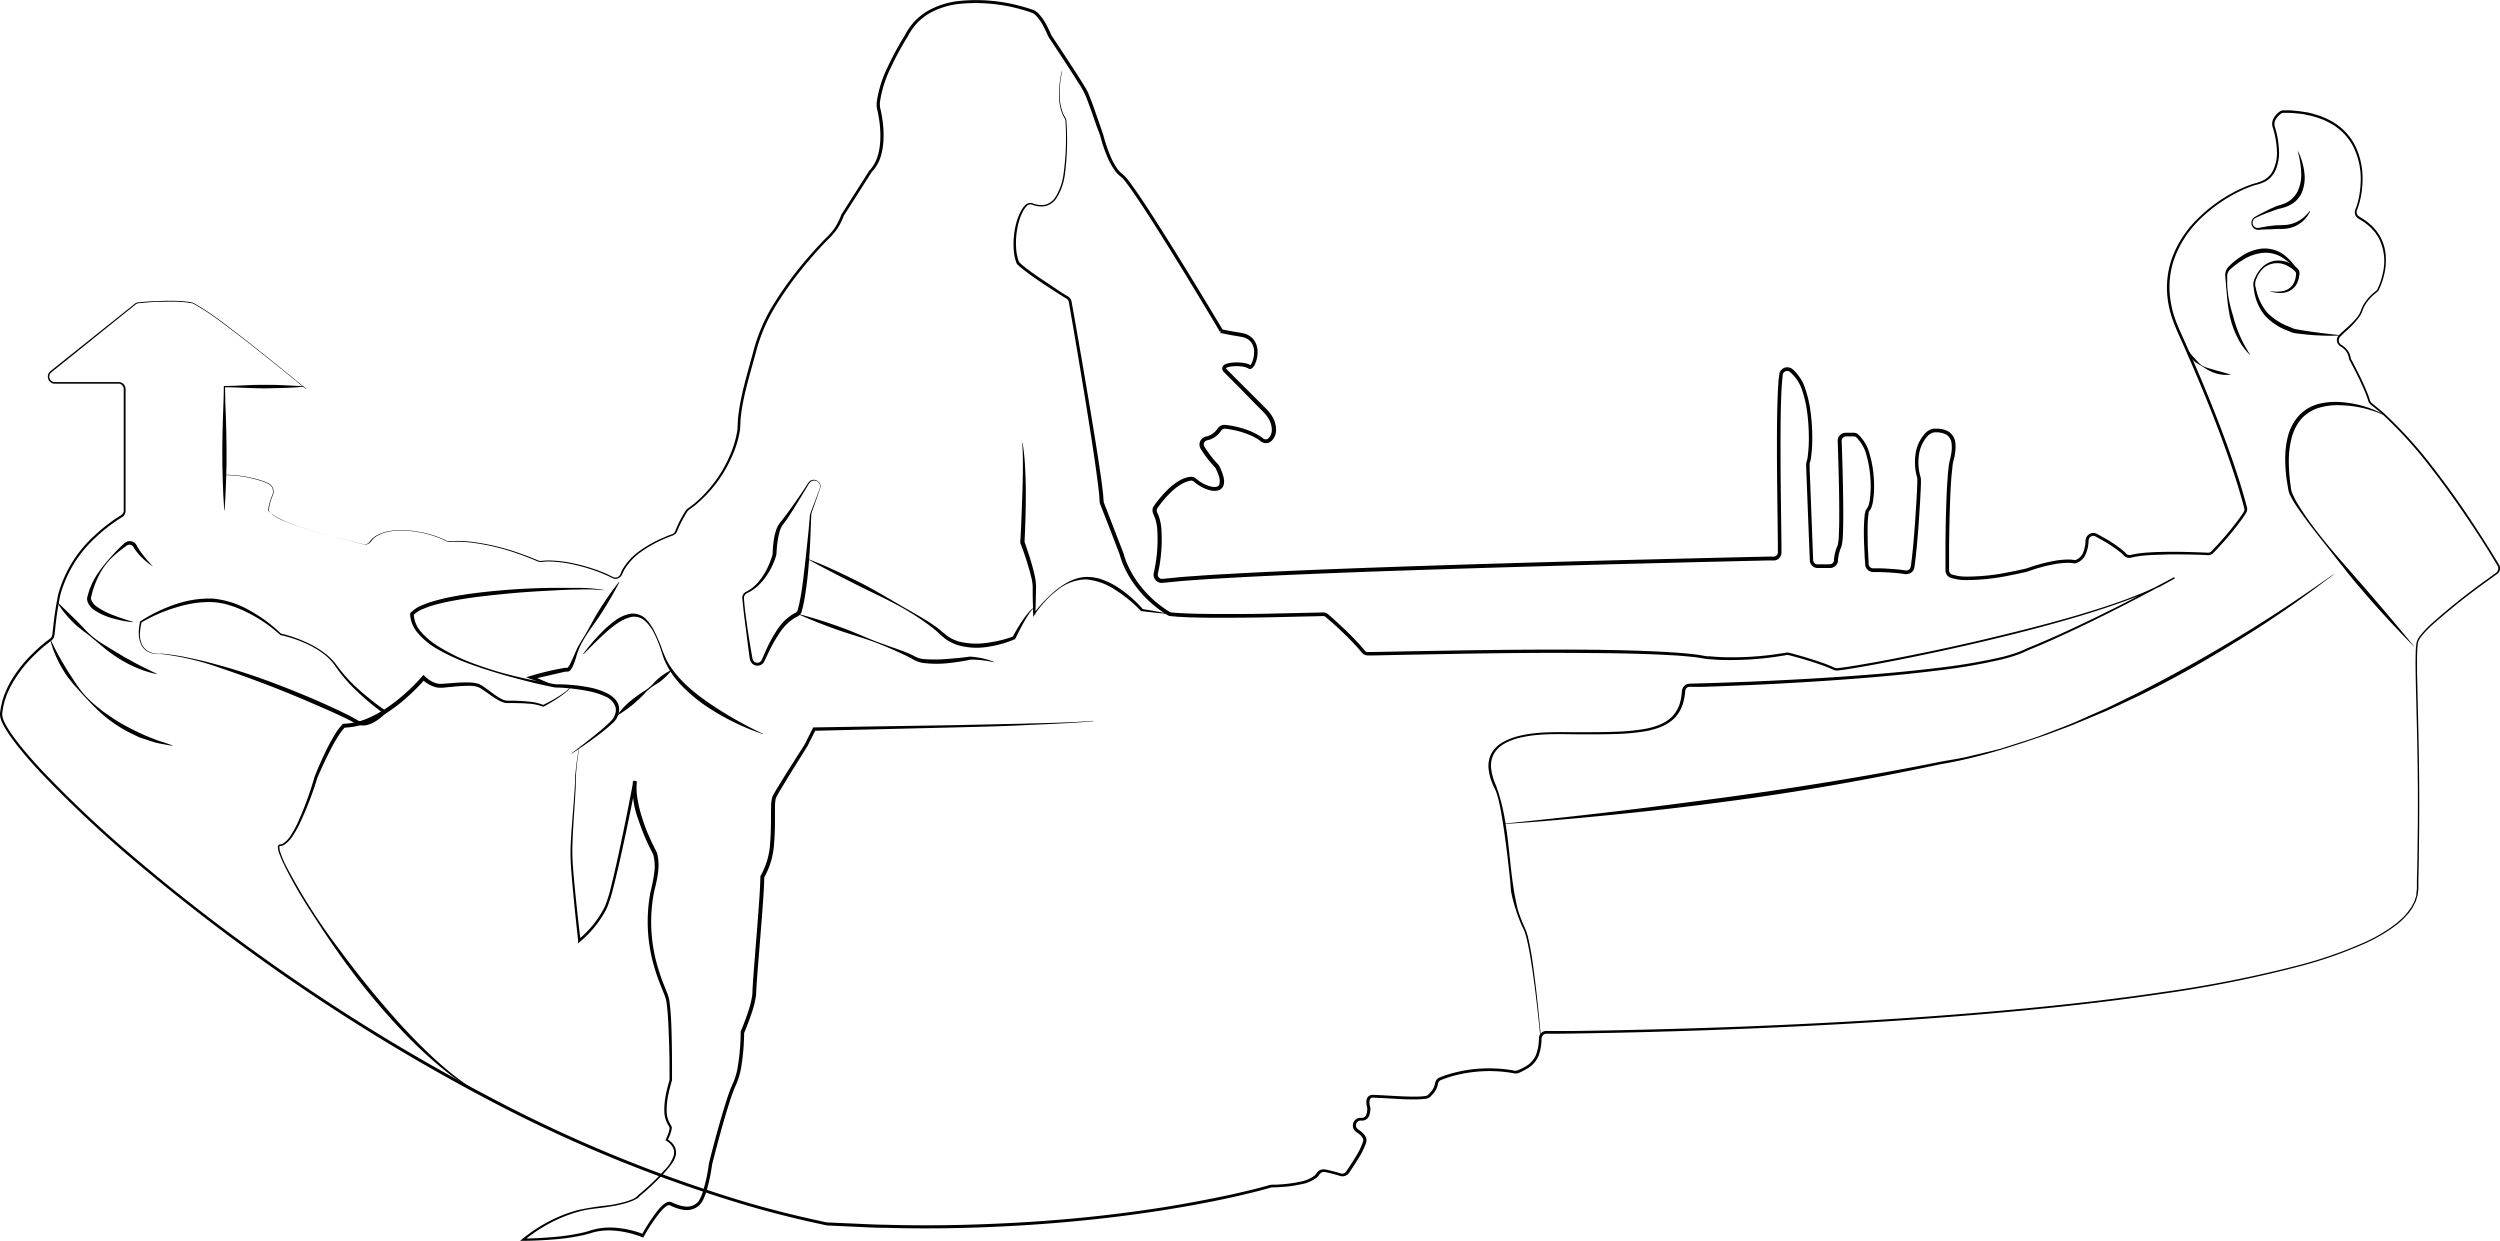 <svg id="Layer_2" data-name="Layer 2" xmlns="http://www.w3.org/2000/svg" viewBox="0 0 626.96 311.26"><defs><style>.cls-1{fill:none;}</style></defs><title>jwwIcon</title><g id="outline"><path d="M76.69,97.56q-6.75-5.57-13.63-11-3.44-2.7-6.94-5.32a65.36,65.36,0,0,0-7.24-4.86l-.48-.25a2.72,2.72,0,0,0-.51-.13c-.36,0-.71-.11-1.08-.15-.72-.09-1.44-.13-2.17-.17-1.45-.06-2.91,0-4.36,0s-2.91.14-4.36.26c-.72.1-1.5,0-2,.49l-1.7,1.37-13.65,11-3.41,2.74-1.71,1.37a6.1,6.1,0,0,0-.79.69,1.32,1.32,0,0,0-.3.89,1.4,1.4,0,0,0,1.2,1.33c.68,0,1.44,0,2.16,0H28.83c.38,0,.7,0,1.12,0a1.8,1.8,0,0,1,1.08.56,1.76,1.76,0,0,1,.46,1.13V103l0,17.5v7.66a1.89,1.89,0,0,1-.44,1.16,1.91,1.91,0,0,1-.48.39l-.46.29-.91.6c-.6.41-1.19.82-1.77,1.27a38.27,38.27,0,0,0-3.31,2.8,30.59,30.59,0,0,0-9,14.54,84.24,84.24,0,0,0-1.29,8.61l-.13,1.08-.07.56a1.89,1.89,0,0,1-.22.6,2.67,2.67,0,0,1-.85.83l-.86.67a38.62,38.62,0,0,0-3.23,2.9,32,32,0,0,0-5.32,6.82,20.31,20.31,0,0,0-1,1.92,18.22,18.22,0,0,0-.79,2c-.25.67-.37,1.39-.56,2.08l-.16,1.06a4.15,4.15,0,0,0-.08,1,5.68,5.68,0,0,0,.65,1.95,20.47,20.47,0,0,0,1.07,1.87c.78,1.22,1.66,2.37,2.55,3.52,1.81,2.27,3.74,4.45,5.72,6.58a301.45,301.45,0,0,0,25.57,23.81q13.4,11.24,27.61,21.45a486.6,486.6,0,0,0,59.42,36.78,354.28,354.28,0,0,0,64.61,26.39q8.39,2.43,16.93,4.29l2.13.47a4.39,4.39,0,0,0,1,.13l1.09.05,4.37.19c2.91.12,5.82.3,8.73.32,11.65.35,23.31.06,34.94-.63s23.23-1.93,34.74-3.73c5.75-.93,11.49-2,17.17-3.22,2.84-.65,5.68-1.3,8.48-2.07l1.05-.3a3.78,3.78,0,0,1,.64-.09h.54c.72,0,1.45-.06,2.17-.12a32.06,32.06,0,0,0,4.27-.62,8.41,8.41,0,0,0,3.78-1.63l.29-.37a5.25,5.25,0,0,1,.37-.49,2,2,0,0,1,1.18-.6,2.05,2.05,0,0,1,.66,0l.54.1,1.08.25c.72.18,1.43.38,2.13.59a1.23,1.23,0,0,0,1.54-.39q1.23-1.79,2.36-3.65a17.19,17.19,0,0,0,1.86-3.81,1.12,1.12,0,0,0,0-.83,2.9,2.9,0,0,0-.57-.77,6.6,6.6,0,0,0-.8-.67,2.86,2.86,0,0,1-.9-.83,2,2,0,0,1,.39-2.45,1.86,1.86,0,0,1,1.24-.47c.26,0,.38,0,.51,0a1.27,1.27,0,0,0,.39-.12,1.23,1.23,0,0,0,.57-.6,4.46,4.46,0,0,0,.22-1,3,3,0,0,0,.05-.5,1.65,1.65,0,0,0-.07-.45,6.24,6.24,0,0,1-.17-1.16,2.53,2.53,0,0,1,.27-1.25,1.47,1.47,0,0,1,1.2-.68c.8,0,1.48.05,2.23.08l4.36.24c1.45.07,2.91.13,4.35.11a16.74,16.74,0,0,0,2.14-.12,1.93,1.93,0,0,0,.83-.23c.26-.25.51-.51.74-.77a4.32,4.32,0,0,0,1-1.75c.05-.17.07-.31.11-.51a2,2,0,0,1,.23-.61,1.81,1.81,0,0,1,1-.84,28.27,28.27,0,0,1,4.22-1.32,34.94,34.94,0,0,1,8.76-.93,34.18,34.18,0,0,1,4.4.35l1.09.18a1.69,1.69,0,0,0,.92,0,14.39,14.39,0,0,0,1.9-.92,6,6,0,0,0,2.8-3,12.37,12.37,0,0,0,.73-4.18,1.89,1.89,0,0,1,1.63-1.8c.81,0,1.48,0,2.23,0l4.37,0,8.74-.14q17.5-.33,35-1c23.3-.93,46.6-2.3,69.82-4.5,11.61-1.11,23.2-2.43,34.73-4.14A302.12,302.12,0,0,0,576.71,242a105.62,105.62,0,0,0,16.46-5.77,38.74,38.74,0,0,0,7.48-4.42c.6-.42,1.1-.94,1.65-1.41s1-1.05,1.48-1.58l.62-.88A4.35,4.35,0,0,0,605,227l.49-.95c.12-.34.22-.69.33-1l.15-.51L606,224c0-.36.09-.71.12-1.07l0-2.18.11-4.38.11-8.74q.08-8.75-.07-17.5c-.09-5.83-.25-11.66-.39-17.49-.06-2.91-.14-5.83-.07-8.76a18.21,18.21,0,0,1,.15-2.2,4,4,0,0,1,.26-1.1,6.17,6.17,0,0,1,.59-1,24.75,24.75,0,0,1,3-3.21,164.84,164.84,0,0,1,13.68-10.92l1.77-1.29c.28-.21.63-.43.86-.63a1.39,1.39,0,0,0,.15-1.78l-.57-.94L624.62,139q-2.31-3.72-4.72-7.36c-3.23-4.85-6.6-9.61-10.18-14.21a106.32,106.32,0,0,0-11.67-13c-1-1-2.2-1.89-3.32-2.81a2,2,0,0,1-.75-.94c-.13-.37-.21-.69-.34-1-.23-.68-.51-1.35-.79-2-.57-1.34-1.2-2.65-1.86-4l-1-1.93-.52-1-.27-.49a1.87,1.87,0,0,1-.16-.58,3.85,3.85,0,0,0-.88-1.84,4.24,4.24,0,0,0-.77-.7c-.14-.11-.29-.18-.45-.29a1.64,1.64,0,0,1-.46-.41,1.77,1.77,0,0,1,0-2.3c.52-.54,1.06-1,1.6-1.52a24.57,24.57,0,0,0,3.06-3.06,6.19,6.19,0,0,0,1-1.87,8.14,8.14,0,0,1,1.06-2,11.75,11.75,0,0,1,1.45-1.69c.27-.26.54-.51.83-.74l.43-.34a1.21,1.21,0,0,0,.29-.35,17.9,17.9,0,0,0,1.37-4.07,12.76,12.76,0,0,0-.81-8.38l-.23-.49-.29-.44-.59-.89-.72-.8-.35-.4-.41-.35a11.34,11.34,0,0,0-1.71-1.3l-.91-.58a1.93,1.93,0,0,1-.85-.89,1.8,1.8,0,0,1-.08-1.23c.13-.4.26-.69.37-1a18.94,18.94,0,0,0,.56-2.09,23.78,23.78,0,0,0,.48-4.29A18.23,18.23,0,0,0,590.28,37a14,14,0,0,0-5.87-6.09,17.27,17.27,0,0,0-4-1.63c-.69-.23-1.4-.34-2.1-.51s-1.43-.24-2.15-.31-1.44-.15-2.16-.16l-1.09,0a1.36,1.36,0,0,0-.88.21A4.85,4.85,0,0,0,570.69,30a2.31,2.31,0,0,0-.17,1.86l0,0a22.66,22.66,0,0,1,1,5.71,10.49,10.49,0,0,1-1.15,5.7,6,6,0,0,1-2.08,2.14,10,10,0,0,1-2.74,1,30.35,30.35,0,0,0-5.21,2.25,37.53,37.53,0,0,0-9.09,6.79,26.18,26.18,0,0,0-6,9.5,21.6,21.6,0,0,0-.78,11.16c.6,3.76,2.39,7.17,3.93,10.67,3.11,7,6.07,14.07,8.78,21.24,1.36,3.58,2.65,7.19,3.84,10.83.6,1.82,1.16,3.66,1.69,5.5.27.92.52,1.85.77,2.78a1.91,1.91,0,0,1-.28,1.64c-.26.41-.53.81-.8,1.21a75.42,75.42,0,0,1-7.47,8.82,1.7,1.7,0,0,1-.79.4,2.55,2.55,0,0,1-.81,0l-1.43-.06-2.87-.08c-1.91,0-3.82-.07-5.72,0s-3.82.09-5.7.27a20.92,20.92,0,0,0-2.78.43l-.34.08a2.34,2.34,0,0,1-.45.07,1.88,1.88,0,0,1-.87-.2,2.2,2.2,0,0,1-.68-.52,5.44,5.44,0,0,0-.48-.48,31.71,31.71,0,0,0-4.68-3.16l-1.24-.71c-.21-.11-.43-.24-.62-.33a1,1,0,0,0-.51-.12,1.19,1.19,0,0,0-.93.46c-.24.29-.23.62-.27,1.16a8.7,8.7,0,0,1-.68,2.91,4.08,4.08,0,0,1-2.16,2.22,1.76,1.76,0,0,1-.9.12l-.7-.09a10.6,10.6,0,0,0-1.38,0,20.22,20.22,0,0,0-2.79.33,40.41,40.41,0,0,0-5.5,1.43c-.47.15-.85.31-1.39.47l-1.41.32c-.93.21-1.88.4-2.82.58a53.25,53.25,0,0,1-11.5,1.17,11.92,11.92,0,0,1-2.93-.46,2.63,2.63,0,0,1-.76-.28,1.9,1.9,0,0,1-.65-.64,2,2,0,0,1-.29-.86c0-.32,0-.5,0-.75l0-5.75c0-3.83.1-7.66.24-11.49.07-1.92.17-3.83.32-5.75.07-1,.16-1.92.29-2.88s.47-1.9.58-2.82a8.54,8.54,0,0,0,.08-2.71,2.92,2.92,0,0,0-1.26-2.06,5.23,5.23,0,0,0-2.53-.6,2.6,2.6,0,0,0-1.2.2c-.18.1-.36.2-.54.32s-.34.27-.49.43a8.93,8.93,0,0,0-2.17,4.9,12.84,12.84,0,0,0,.47,5.52,4.12,4.12,0,0,1,.05.45v.36l0,.73-.06,1.44-.14,2.87-.37,5.73q-.21,2.86-.47,5.73l-.3,2.87-.18,1.43-.1.72a2.22,2.22,0,0,1-.23.83,2,2,0,0,1-1.46,1,2.41,2.41,0,0,1-.86,0l-.69-.1c-.93-.12-1.88-.2-2.83-.26s-1.9-.1-2.85-.13l-1.43,0a2.06,2.06,0,0,1-1.6-.79,2.2,2.2,0,0,1-.38-.84c-.05-.34,0-.51-.07-.77l-.09-1.44-.13-2.87c-.07-1.92-.12-3.85,0-5.78,0-.49.05-1,.11-1.46,0-.25,0-.49.1-.74l.06-.37a1.76,1.76,0,0,1,.15-.44,1.84,1.84,0,0,1,.26-.4,1.4,1.4,0,0,0,.16-.25,2.16,2.16,0,0,0,.25-.55,7.71,7.71,0,0,0,.31-1.32,26.35,26.35,0,0,0,.16-5.62,27.31,27.31,0,0,0-.95-5.55,9.56,9.56,0,0,0-2.65-4.66c-.24-.19-.59-.17-1.11-.17h-1.42a1.1,1.1,0,0,0-.86.46,1.51,1.51,0,0,0-.19,1.09l.18,5.75c.1,3.82.19,7.65.2,11.49,0,1.91,0,3.83-.09,5.76a14.9,14.9,0,0,1-.34,3,11.06,11.06,0,0,0-.8,2.65l-.1.69,0,.36a2.28,2.28,0,0,1-.11.45,2,2,0,0,1-1.32,1.22,2.64,2.64,0,0,1-.84.09h-2.9a2,2,0,0,1-1.88-1.76l-.12-2.91-.45-11.48-.22-5.74-.11-2.87c0-.49-.05-.91,0-1.48a3.53,3.53,0,0,1,.19-.78,6.2,6.2,0,0,0,.14-.65,35.24,35.24,0,0,0,.31-5.64,46.7,46.7,0,0,0-.4-5.67,28.46,28.46,0,0,0-1.24-5.5A10.18,10.18,0,0,0,449,93.38a1.12,1.12,0,0,0-1.77.19,1.06,1.06,0,0,0-.14.51l-.08.71c-.06.46-.1.93-.13,1.41-.15,1.89-.2,3.8-.26,5.71-.09,3.82-.1,7.64-.09,11.47,0,7.65.15,15.3.23,23v2.17a2,2,0,0,1-1.68,2,5.79,5.79,0,0,1-.78,0l-.72,0-5.74.13-11.48.27-23,.58q-22.95.62-45.9,1.36c-15.3.51-30.6,1.06-45.88,1.85-3.82.22-7.64.41-11.45.69-1.91.13-3.81.26-5.71.47l-2.85.27a2,2,0,0,1-1.71-.63,2.09,2.09,0,0,1-.54-1.74,37.39,37.39,0,0,0,.88-11.27,12,12,0,0,0-.57-2.69,13.27,13.27,0,0,1-.55-1.4,2.14,2.14,0,0,1,0-.94,2.2,2.2,0,0,1,.42-.78,28,28,0,0,1,3.84-4.4,14.37,14.37,0,0,1,2.38-1.76,7.17,7.17,0,0,1,2.95-1,2.19,2.19,0,0,1,.91.23,1.7,1.7,0,0,1,.38.26l.28.22a11.16,11.16,0,0,0,1.12.78,8.39,8.39,0,0,0,2.49,1c.86.18,1.73.07,1.94-.54a4,4,0,0,0-.24-2.45,12.8,12.8,0,0,0-.53-1.28l-.14-.32-.15-.2a.92.92,0,0,0-.2-.24l-.25-.27a26.43,26.43,0,0,1-1.85-2.26c-.29-.39-.57-.79-.84-1.19l-.4-.61a2.36,2.36,0,0,1-.35-.84,2.07,2.07,0,0,1,.51-1.75,2,2,0,0,1,.79-.53c.35-.11.49-.12.71-.19a4.62,4.62,0,0,0,2.13-1.42,6.33,6.33,0,0,0,.41-.54,2.16,2.16,0,0,1,.69-.62,1.94,1.94,0,0,1,.91-.25,5.66,5.66,0,0,1,.79.06,23.55,23.55,0,0,1,5.67,1.47,15,15,0,0,1,2.63,1.37c.21.13.41.29.61.44a1.24,1.24,0,0,0,.46.25,1,1,0,0,0,.9-.18,2.89,2.89,0,0,0,.9-2.19,5.31,5.31,0,0,0-.67-2.52,8.68,8.68,0,0,0-1.66-2.14l-2-2L310.62,97l-2-2-1-1-.51-.51a2.15,2.15,0,0,1-.54-.73,1,1,0,0,1,0-.66,1.08,1.08,0,0,1,.35-.51,2.21,2.21,0,0,1,.81-.41,7.44,7.44,0,0,1,1.52-.26,11.94,11.94,0,0,1,3,.16,4.56,4.56,0,0,1,.76.21,2,2,0,0,1,.4.18,1.23,1.23,0,0,1,.22.15c.11.1.08,0,0,0s-.18,0-.13,0a.69.69,0,0,0,.15-.15,3,3,0,0,0,.31-.53,6.46,6.46,0,0,0,.55-2.58,4.11,4.11,0,0,0-.69-2.45,3.56,3.56,0,0,0-2.09-1.34c-.86-.19-1.87-.33-2.8-.5l-1.41-.27-.72-.14-.36-.09-.21-.06c-.14.73-.26-1.14.11-1l-.39.7c-5.5-9.22-11.06-18.41-16.81-27.46-1.44-2.26-2.9-4.51-4.41-6.72-.75-1.11-1.52-2.21-2.32-3.26a9.81,9.81,0,0,0-1.26-1.41,6.71,6.71,0,0,1-1.5-1.51,17.24,17.24,0,0,1-2-3.62,34.86,34.86,0,0,1-1.36-3.83l-.29-1-.06-.25a1,1,0,0,0-.07-.21l-.16-.48L275,31.6l-1.32-3.8c-.46-1.26-.91-2.52-1.41-3.75a21.42,21.42,0,0,0-1.93-3.45c-1.42-2.27-2.89-4.51-4.36-6.76l-2.22-3.36-.55-.84a4.28,4.28,0,0,1-.51-.94c-.27-.61-.55-1.2-.86-1.79a12,12,0,0,0-2.21-3.18,2.73,2.73,0,0,0-.74-.47c-.29-.12-.6-.23-.91-.34-.63-.21-1.27-.39-1.91-.57A42,42,0,0,0,240.31,1a19.68,19.68,0,0,0-7.45,2.46,15.08,15.08,0,0,0-3,2.47,15.51,15.51,0,0,0-2.22,3.22v0h0a75.07,75.07,0,0,0-4.3,7.94,28.63,28.63,0,0,0-2.66,8.51,7.92,7.92,0,0,0,0,1.08c0,.29.16.7.22,1.07.16.75.29,1.5.4,2.26a26.9,26.9,0,0,1,.28,4.58,17.3,17.3,0,0,1-.68,4.56,9.68,9.68,0,0,1-2.3,4l0,0-3.63,5.7-1.82,2.85-.91,1.42-.45.71a1.58,1.58,0,0,0-.18.33c-.05.1-.11.26-.16.39a16.13,16.13,0,0,1-1.6,3,17,17,0,0,1-2.27,2.57q-2.35,2.41-4.55,5a89.07,89.07,0,0,0-8,10.8,42.8,42.8,0,0,0-5.41,12.24c-1.17,4.37-2.52,8.67-3.34,13.09-.22,1.1-.37,2.21-.5,3.32s-.08,2.2-.22,3.38a25.91,25.91,0,0,1-2,6.53,33,33,0,0,1-7.83,11l-1.27,1.13-1.36,1a5.65,5.65,0,0,0-.61.5,6.49,6.49,0,0,0-.44.67c-.29.48-.57,1-.83,1.46a27.94,27.94,0,0,0-1.41,3,1.68,1.68,0,0,1-.57.77,2.54,2.54,0,0,1-.82.39c-.53.2-1.05.41-1.56.62a31.07,31.07,0,0,0-5.88,3.22,14.73,14.73,0,0,0-4.51,4.82l-.35.75a2.7,2.7,0,0,1-.46.79,1.8,1.8,0,0,1-1.77.5c-.62-.23-1-.51-1.56-.74s-1-.45-1.54-.66a43.45,43.45,0,0,0-6.43-2,31.76,31.76,0,0,0-6.65-.89,15.39,15.39,0,0,0-1.66.09,2.53,2.53,0,0,1-.91,0,6.82,6.82,0,0,1-.81-.33c-1-.43-2.08-.84-3.14-1.23a56.61,56.61,0,0,0-13-3.27c-1.12-.12-2.24-.2-3.36-.21-.56,0-1.12,0-1.68.05a2.48,2.48,0,0,1-.89-.05,5.82,5.82,0,0,1-.79-.37,24.48,24.48,0,0,0-6.39-2,22.44,22.44,0,0,0-6.69-.29,10.31,10.31,0,0,0-3.21.86l-.74.39-.65.51c-.43.36-.67.81-1.14,1.25a1.81,1.81,0,0,1-1.71.25l-1.63-.44-3.27-.84c-2.19-.56-4.37-1.13-6.54-1.75s-4.33-1.29-6.44-2.09a29.48,29.48,0,0,1-3.1-1.37,10.29,10.29,0,0,1-1.46-.88A3.89,3.89,0,0,1,67.21,128v0a18,18,0,0,1,.51-2.29c.11-.37.24-.75.38-1.11a3.49,3.49,0,0,0,.36-1.09,2.2,2.2,0,0,0-.86-2,10.9,10.9,0,0,0-2.13-.9,30.38,30.38,0,0,0-9.18-1.45v-.1a30.78,30.78,0,0,1,9.23,1.43,10.47,10.47,0,0,1,2.16.92,2.33,2.33,0,0,1,.92,2.11,3.87,3.87,0,0,1-.36,1.12,11,11,0,0,0-.38,1.1,18,18,0,0,0-.49,2.27v0a3.67,3.67,0,0,0,1.14,1.18,11.6,11.6,0,0,0,1.43.87A31.32,31.32,0,0,0,73,131.35c2.11.79,4.27,1.45,6.43,2.07s4.35,1.18,6.54,1.73l3.28.83,1.64.43a1.57,1.57,0,0,0,1.5-.21c.35-.32.69-.89,1.12-1.24l.68-.54L95,134a10.46,10.46,0,0,1,3.28-.9,22.68,22.68,0,0,1,6.78.28,23.82,23.82,0,0,1,6.47,2,8,8,0,0,0,.75.34,2.21,2.21,0,0,0,.78,0c.57,0,1.14-.07,1.7-.06,1.14,0,2.27.08,3.39.2a57.25,57.25,0,0,1,13.15,3.25q1.59.57,3.15,1.23a7,7,0,0,0,.76.3,1.82,1.82,0,0,0,.77,0,16.32,16.32,0,0,1,1.71-.09,32.49,32.49,0,0,1,6.74.87,44.7,44.7,0,0,1,6.5,2c.52.21,1.05.43,1.56.67s1.06.56,1.5.71a1.35,1.35,0,0,0,1.33-.38,2.19,2.19,0,0,0,.37-.66L156,143a15.15,15.15,0,0,1,4.64-5,31.17,31.17,0,0,1,6-3.28c.53-.22,1-.44,1.58-.63a2.4,2.4,0,0,0,.7-.32,1.33,1.33,0,0,0,.42-.57,29.85,29.85,0,0,1,1.42-3.1c.27-.5.55-1,.85-1.48a6.73,6.73,0,0,1,.49-.74,5.45,5.45,0,0,1,.69-.57l1.32-1,1.26-1.11A32.7,32.7,0,0,0,183,114.32a25.53,25.53,0,0,0,1.91-6.39c.12-1.06.08-2.25.21-3.37s.29-2.26.5-3.37c.82-4.45,2.17-8.79,3.32-13.12a43.59,43.59,0,0,1,5.46-12.41,89.82,89.82,0,0,1,8.09-10.89q2.21-2.58,4.57-5a16.56,16.56,0,0,0,2.2-2.49,16,16,0,0,0,1.53-2.93c.06-.14.09-.25.16-.4a3,3,0,0,1,.22-.41l.46-.72.9-1.42,1.82-2.86L218,42.81l0,0,0,0c2.06-2.11,2.7-5.22,2.78-8.16a26.78,26.78,0,0,0-.28-4.47c-.11-.74-.24-1.48-.39-2.21a9.4,9.4,0,0,1-.24-1.16,7.73,7.73,0,0,1,0-1.18,29.2,29.2,0,0,1,2.71-8.75,74.54,74.54,0,0,1,4.33-8v0a15.78,15.78,0,0,1,2.33-3.4,15.93,15.93,0,0,1,3.18-2.6A20.52,20.52,0,0,1,240.21.28a42.44,42.44,0,0,1,16.1,1.34c.65.18,1.3.36,1.95.58.33.11.65.22,1,.35a3.71,3.71,0,0,1,.94.61,12.59,12.59,0,0,1,2.39,3.39c.31.6.61,1.22.88,1.84a3.11,3.11,0,0,0,.45.82l.55.84,2.23,3.36c1.47,2.24,2.94,4.49,4.38,6.76l1.06,1.73a10.59,10.59,0,0,1,.93,1.84c.52,1.26,1,2.52,1.43,3.79l1.33,3.8.65,1.91.16.48a1.71,1.71,0,0,1,.09.27l.06.24.28,1a35.59,35.59,0,0,0,1.34,3.75,16.78,16.78,0,0,0,1.87,3.44,6,6,0,0,0,1.32,1.33A9.78,9.78,0,0,1,283,45.27c.84,1.08,1.6,2.18,2.37,3.29,1.51,2.23,3,4.48,4.43,6.74,5.78,9.06,11.35,18.24,16.87,27.46l-.4.69c.17.17.21-1.56.19-.83l.14,0,.33.08.69.14,1.41.26c.95.18,1.84.29,2.85.51a4.57,4.57,0,0,1,2.63,1.7,5.16,5.16,0,0,1,.87,3,7.32,7.32,0,0,1-.64,3,3.48,3.48,0,0,1-.42.71,1.51,1.51,0,0,1-.36.35.79.79,0,0,1-.79.1,1.43,1.43,0,0,1-.26-.17l-.08,0a1,1,0,0,0-.25-.11A3.74,3.74,0,0,0,312,92a10.89,10.89,0,0,0-2.74-.14,6,6,0,0,0-1.3.22,1.47,1.47,0,0,0-.47.22c-.09.11,0,0,0,.1a5.62,5.62,0,0,0,.84.91l1,1,2,2,4.07,4.06,2,2a9.74,9.74,0,0,1,1.83,2.37,6.52,6.52,0,0,1,.79,3,3.86,3.86,0,0,1-1.25,2.94,1.94,1.94,0,0,1-1.8.38,2.21,2.21,0,0,1-.81-.41c-.18-.13-.36-.28-.55-.4a13.3,13.3,0,0,0-2.46-1.27,22.34,22.34,0,0,0-5.41-1.41c-.52-.06-.8-.11-1.1.07a1,1,0,0,0-.36.33c-.13.18-.3.41-.46.6a5.53,5.53,0,0,1-2.59,1.73c-.23.07-.56.14-.67.18a.93.93,0,0,0-.39.26,1.09,1.09,0,0,0-.27.91,1.37,1.37,0,0,0,.21.47l.39.59c.26.39.53.78.81,1.16a26.82,26.82,0,0,0,1.78,2.18,5,5,0,0,1,.5.56,4.4,4.4,0,0,1,.26.39l.16.33c.21.45.39.9.56,1.38a7.82,7.82,0,0,1,.37,1.48,3.35,3.35,0,0,1-.15,1.67,2,2,0,0,1-1.42,1.16,4.09,4.09,0,0,1-1.64,0,9.07,9.07,0,0,1-2.8-1.14,11.68,11.68,0,0,1-1.23-.85l-.28-.24a1.64,1.64,0,0,0-.22-.14,1.25,1.25,0,0,0-.46-.12,3.28,3.28,0,0,0-.59.11,5,5,0,0,0-.63.19,8,8,0,0,0-1.22.57,13,13,0,0,0-2.22,1.64,26.79,26.79,0,0,0-3.7,4.24,1.25,1.25,0,0,0-.26.47.87.87,0,0,0,0,.48c0,.26.35.8.5,1.26a13,13,0,0,1,.62,2.91,38.72,38.72,0,0,1-.88,11.54,1.07,1.07,0,0,0,1.16,1.23l2.87-.27c1.91-.21,3.82-.34,5.73-.47,3.82-.29,7.65-.47,11.47-.69,15.29-.79,30.6-1.33,45.9-1.84s30.6-.94,45.9-1.35l23-.57,11.48-.27,5.74-.13.72,0a5.48,5.48,0,0,0,.64,0,1.05,1.05,0,0,0,.77-.57,1,1,0,0,0,.12-.48v-2.14c-.08-7.65-.21-15.3-.23-23,0-3.83,0-7.66.1-11.5.06-1.91.11-3.83.26-5.75,0-.48.07-1,.13-1.45l.09-.72a2,2,0,0,1,.25-.85,2.05,2.05,0,0,1,1.5-1,2.17,2.17,0,0,1,1.68.54,11.14,11.14,0,0,1,3.15,5,29.61,29.61,0,0,1,1.28,5.69,46.36,46.36,0,0,1,.41,5.77,35.46,35.46,0,0,1-.33,5.81,6.69,6.69,0,0,1-.16.75,2.56,2.56,0,0,0-.16.6l0,1.39.12,2.87.22,5.73.44,11.47.11,2.83a1.12,1.12,0,0,0,.54.81,1,1,0,0,0,.48.14h2.12a7.28,7.28,0,0,0,1.3-.05,1.06,1.06,0,0,0,.71-.66.94.94,0,0,0,.06-.24l0-.35.11-.73a12.31,12.31,0,0,1,.33-1.46,6,6,0,0,1,.25-.71l.15-.36a1.13,1.13,0,0,0,.12-.31,15.49,15.49,0,0,0,.27-2.69c.09-1.9.1-3.81.09-5.72,0-3.82-.09-7.65-.19-11.47l-.18-5.73a5.6,5.6,0,0,1,0-.81,2,2,0,0,1,.35-.85,2,2,0,0,1,1.58-.85h1.45c.25,0,.44,0,.77,0a1.77,1.77,0,0,1,.88.33,10.32,10.32,0,0,1,3,5.14,27.45,27.45,0,0,1,1,5.75,26.5,26.5,0,0,1-.17,5.83,8,8,0,0,1-.35,1.47,2.61,2.61,0,0,1-.34.75,4.16,4.16,0,0,1-.24.35.76.76,0,0,0-.12.19,1.17,1.17,0,0,0-.09.24l0,.33a5.21,5.21,0,0,0-.09.69c-.05.46-.09.93-.11,1.4-.08,1.89,0,3.8,0,5.7l.14,2.86.08,1.43c0,.53,0,.84.27,1.11a1.11,1.11,0,0,0,.89.43l1.44,0c1,0,1.92.07,2.88.13s1.92.14,2.89.27l.72.11a1.94,1.94,0,0,0,.57,0,1.09,1.09,0,0,0,.79-.57,4.85,4.85,0,0,0,.24-1.25l.18-1.41.29-2.85c.18-1.9.33-3.81.47-5.71l.37-5.72.15-2.86.06-1.43,0-.72v-.35a1.78,1.78,0,0,0,0-.26,13.9,13.9,0,0,1-.47-5.83,9.77,9.77,0,0,1,2.43-5.41,5.92,5.92,0,0,1,.59-.52,5.35,5.35,0,0,1,.7-.41,3.38,3.38,0,0,1,.8-.24l.42,0h.38a6,6,0,0,1,3,.74,3.85,3.85,0,0,1,1.67,2.67,9.47,9.47,0,0,1-.09,3c-.12,1-.51,1.91-.58,2.79s-.21,1.88-.29,2.83c-.15,1.9-.25,3.81-.32,5.71-.15,3.82-.22,7.65-.27,11.47l0,5.74c0,.22,0,.52,0,.67a1.19,1.19,0,0,0,.17.49,1.32,1.32,0,0,0,.94.57,11.61,11.61,0,0,0,2.73.42,52.16,52.16,0,0,0,11.3-1.14c.93-.17,1.87-.36,2.8-.57l1.39-.32c.37-.1.89-.31,1.33-.44a41.1,41.1,0,0,1,5.6-1.45,20.27,20.27,0,0,1,2.91-.34,12.41,12.41,0,0,1,1.49,0l.71.1a.94.94,0,0,0,.51-.07,3.3,3.3,0,0,0,1.74-1.8A8.35,8.35,0,0,0,523,136c0-.25,0-.42.06-.75a2,2,0,0,1,1.91-1.6,1.89,1.89,0,0,1,.87.21l.65.35,1.25.71a31.87,31.87,0,0,1,4.81,3.27c.18.17.36.34.53.53a1.52,1.52,0,0,0,.45.36,1.14,1.14,0,0,0,.51.11,1.09,1.09,0,0,0,.26,0l.36-.09a22.49,22.49,0,0,1,2.89-.45c1.93-.17,3.85-.24,5.77-.26s3.83,0,5.75.05l2.87.09,1.44.06a2,2,0,0,0,.61,0,1,1,0,0,0,.48-.24,75.51,75.51,0,0,0,7.36-8.68c.27-.39.54-.78.79-1.18a1.19,1.19,0,0,0,.19-1.09c-.24-.92-.49-1.84-.76-2.76-.52-1.83-1.08-3.66-1.68-5.47-1.18-3.64-2.46-7.24-3.8-10.82-2.7-7.15-5.65-14.21-8.74-21.21-1.52-3.47-3.34-7-4-10.82a22.36,22.36,0,0,1,.83-11.47,26.47,26.47,0,0,1,6.2-9.71,38.26,38.26,0,0,1,9.24-6.89A30.51,30.51,0,0,1,565.41,46,9.78,9.78,0,0,0,568,45,5.33,5.33,0,0,0,569.91,43a10.05,10.05,0,0,0,1.09-5.4,22.28,22.28,0,0,0-1-5.56v0a2.75,2.75,0,0,1,.18-2.35,4.94,4.94,0,0,1,1.53-1.71,1.75,1.75,0,0,1,1.19-.31l1.1,0c.74,0,1.47.1,2.2.17s1.46.21,2.18.31,1.45.29,2.15.53a18.22,18.22,0,0,1,4.09,1.67,14.5,14.5,0,0,1,6.08,6.32,18.7,18.7,0,0,1,1.79,8.61,23.89,23.89,0,0,1-.49,4.38c-.17.72-.34,1.44-.58,2.14-.1.34-.27.72-.37,1a1.39,1.39,0,0,0,.06.9,1.36,1.36,0,0,0,.64.66l.94.6a11.42,11.42,0,0,1,1.76,1.35l.42.36.38.42.74.83.62.93.3.47.24.5a11.09,11.09,0,0,1,1.15,4.28,14.9,14.9,0,0,1-.31,4.42,18.74,18.74,0,0,1-1.42,4.2,1.68,1.68,0,0,1-.4.48l-.43.34c-.28.23-.55.46-.81.71a12.71,12.71,0,0,0-1.4,1.62,8.42,8.42,0,0,0-1,1.87,6.67,6.67,0,0,1-1.05,2A24.2,24.2,0,0,1,588.4,83c-.53.48-1.08,1-1.56,1.49a1.32,1.32,0,0,0,0,1.71,1.34,1.34,0,0,0,.36.31c.14.1.32.19.47.31a4.37,4.37,0,0,1,.84.77,4.19,4.19,0,0,1,1,2.05,1.3,1.3,0,0,0,.12.47l.26.47.52,1,1,1.94c.66,1.31,1.28,2.63,1.86,4,.28.67.56,1.35.8,2,.12.34.23.72.33,1a1.52,1.52,0,0,0,.61.73c1.13.94,2.3,1.82,3.35,2.85a107.78,107.78,0,0,1,11.7,13c3.58,4.61,7,9.39,10.18,14.25q2.4,3.66,4.72,7.37l1.14,1.87.57.94a1.75,1.75,0,0,1-.21,2.23c-.32.28-.6.44-.9.67l-1.77,1.28a168.91,168.91,0,0,0-13.67,10.88,25.32,25.32,0,0,0-3,3.16,6,6,0,0,0-.55.9,3.64,3.64,0,0,0-.24,1c-.09.71-.13,1.44-.15,2.17-.07,2.9,0,5.82.07,8.73.13,5.83.28,11.67.37,17.5s.11,11.67.07,17.5l-.1,8.75-.1,4.37,0,2.19c0,.37-.08.74-.12,1.11l-.07.55-.16.53c-.11.36-.21.72-.34,1.06l-.5,1a4.71,4.71,0,0,1-.57.94l-.64.91c-.5.54-1,1.11-1.51,1.61s-1.07,1-1.67,1.44a39.6,39.6,0,0,1-7.55,4.47,106.08,106.08,0,0,1-16.51,5.82,301.49,301.49,0,0,1-34.31,6.89c-11.54,1.73-23.14,3.07-34.75,4.19-23.23,2.24-46.54,3.64-69.85,4.6q-17.49.72-35,1.07l-8.75.15-4.38.05c-.71,0-1.5,0-2.15,0a1.26,1.26,0,0,0-1.06,1.19,13.2,13.2,0,0,1-.77,4.4,6.75,6.75,0,0,1-3.08,3.29,15.22,15.22,0,0,1-2,1,2.37,2.37,0,0,1-1.24,0l-1.07-.17a35,35,0,0,0-12.9.58,29,29,0,0,0-4.12,1.3,1.13,1.13,0,0,0-.65.54,1.34,1.34,0,0,0-.15.41c0,.15-.07.37-.12.55a5.09,5.09,0,0,1-1.14,2c-.25.28-.51.55-.77.81a2.31,2.31,0,0,1-1.22.43,21.15,21.15,0,0,1-2.23.13c-1.47,0-2.93,0-4.39-.11l-4.38-.24c-.71,0-1.48-.1-2.13-.08a.7.7,0,0,0-.63.34,1.67,1.67,0,0,0-.17.87,4.94,4.94,0,0,0,.15,1,2.33,2.33,0,0,1,.09.63,5.76,5.76,0,0,1-.33,1.74,1.89,1.89,0,0,1-1.55,1.16,5,5,0,0,1-.58,0,1.17,1.17,0,0,0-.76.28,1.22,1.22,0,0,0-.24,1.53,2.19,2.19,0,0,0,.7.62,6.9,6.9,0,0,1,.88.74,3.41,3.41,0,0,1,.72,1,1.84,1.84,0,0,1,.1,1.3,18,18,0,0,1-1.94,4q-1.14,1.88-2.39,3.69a2,2,0,0,1-1.76.82,3.14,3.14,0,0,1-.6-.14c-.7-.21-1.4-.41-2.1-.58l-1-.24a3.23,3.23,0,0,0-1-.12,1.21,1.21,0,0,0-.73.38,3.44,3.44,0,0,0-.29.37c-.13.17-.25.34-.39.49a8.92,8.92,0,0,1-4.14,1.84,31.25,31.25,0,0,1-4.38.64c-.74.06-1.47.11-2.2.13l-.56,0a3,3,0,0,0-.44.05l-1,.3c-2.82.78-5.67,1.44-8.52,2.1-5.7,1.27-11.45,2.31-17.21,3.24-11.54,1.82-23.16,3.06-34.82,3.79s-23.34,1-35,.67c-2.92,0-5.84-.19-8.75-.32l-4.38-.2-1.09-.05a5,5,0,0,1-1.15-.15l-2.14-.47q-8.57-1.87-17-4.32A355.11,355.11,0,0,1,122.82,276a487.19,487.19,0,0,1-59.46-36.9q-14.19-10.26-27.62-21.52a301,301,0,0,1-25.6-23.89c-2-2.14-3.92-4.33-5.74-6.63-.89-1.16-1.79-2.32-2.57-3.57a19.16,19.16,0,0,1-1.11-1.92A6.52,6.52,0,0,1,0,179.38a4.75,4.75,0,0,1,.09-1.15l.17-1.1c.2-.71.32-1.44.58-2.14a18.35,18.35,0,0,1,.81-2.06c.29-.68.65-1.32,1-2A32.87,32.87,0,0,1,8.08,164a39.76,39.76,0,0,1,3.28-2.94l.87-.67a2.31,2.31,0,0,0,.71-.67,2.33,2.33,0,0,0,.22-.95l.14-1.09A82.86,82.86,0,0,1,14.61,149a31.06,31.06,0,0,1,9.2-14.78,39.29,39.29,0,0,1,3.36-2.83c.58-.45,1.18-.87,1.79-1.29l.92-.6a3.77,3.77,0,0,0,.83-.59,1.29,1.29,0,0,0,.32-.84v-7.65l0-17.5V97.5a1.35,1.35,0,0,0-.35-.85,1.33,1.33,0,0,0-.82-.44c-.31,0-.72,0-1.07,0H15.71c-.74,0-1.44,0-2.21,0A1.75,1.75,0,0,1,12,94.49a1.69,1.69,0,0,1,.37-1.13,5.75,5.75,0,0,1,.86-.74l1.71-1.37,3.42-2.73L32,77.62l1.71-1.37a1.71,1.71,0,0,1,1.06-.44l1.09-.1c1.45-.12,2.91-.2,4.37-.24s2.92-.06,4.38,0c.73,0,1.46.09,2.19.18.36,0,.73.1,1.09.16a2.78,2.78,0,0,1,.55.14l.49.26a65.93,65.93,0,0,1,7.26,4.9c2.33,1.75,4.64,3.54,6.93,5.34q6.87,5.43,13.59,11Z"/></g><g id="rightarminner"><path d="M205.58,122.54a1.49,1.49,0,0,0-2.35-1.67,3.23,3.23,0,0,0-.58.8l-.53.88-1.06,1.76-2.15,3.5c-.75,1.16-1.46,2.33-2.32,3.43h0l0,0a5.66,5.66,0,0,0-1.13,2.29,19.52,19.52,0,0,0-.51,2.66c-.13.91-.17,1.78-.23,2.76a3.14,3.14,0,0,1-.19.75l-.23.67c-.16.45-.35.88-.54,1.31a17.23,17.23,0,0,1-3.13,4.7,11.12,11.12,0,0,1-2.2,1.79c-.39.25-.86.45-1.22.66a1.37,1.37,0,0,0-.64,1c.08,1.78.33,3.67.58,5.49s.5,3.67.81,5.49l.46,2.74.25,1.37a1.51,1.51,0,0,0,.46,1,1.22,1.22,0,0,0,1.85-.33l1.12-2.52a34.77,34.77,0,0,1,2.68-4.94,13.29,13.29,0,0,1,4-4.08l.66-.35a1.26,1.26,0,0,0,.39-.28,1,1,0,0,0,.21-.4l.17-.65c.23-.87.41-1.78.57-2.68.32-1.81.57-3.64.78-5.47.44-3.67.82-7.35,1.2-11l.25-2.76c.05-.47.06-.92.14-1.4a8.8,8.8,0,0,1,.47-1.34Zm.09,0-1.84,5.24a7.92,7.92,0,0,0-.39,1.3c0,.44,0,.92-.05,1.38l-.1,2.78c-.13,3.71-.35,7.41-.73,11.11-.2,1.85-.44,3.7-.75,5.54-.16.92-.34,1.84-.58,2.76l-.18.7a1.87,1.87,0,0,1-.44.8,2.21,2.21,0,0,1-.74.52l-.57.3a12.12,12.12,0,0,0-3.76,3.72,37.1,37.1,0,0,0-2.72,4.76L191.61,166a1.87,1.87,0,0,1-1.38.92,1.94,1.94,0,0,1-1.56-.48A2.18,2.18,0,0,1,188,165l-.19-1.37-.36-2.76c-.45-3.7-1-7.32-1.31-11.09a1.75,1.75,0,0,1,.79-1.28,13.52,13.52,0,0,0,1.2-.69,10.23,10.23,0,0,0,2-1.8,16.75,16.75,0,0,0,2.8-4.64c.17-.42.33-.85.49-1.28l.21-.64a2.45,2.45,0,0,0,.14-.59c0-.87.08-1.86.2-2.78a15,15,0,0,1,.57-2.79,6.42,6.42,0,0,1,1.4-2.6l0,0c1.68-2.11,3.24-4.37,4.79-6.63l1.15-1.7.56-.86a3.72,3.72,0,0,1,.63-.83,1.64,1.64,0,0,1,2,0A1.6,1.6,0,0,1,205.67,122.58Z"/></g><g id="lamp"><path d="M605.25,162q-8.07-8.17-15.41-17c-2.42-3-4.74-6-7.12-9s-4.74-6-6.88-9.2a20.24,20.24,0,0,1-1.47-2.52,5.44,5.44,0,0,1-.49-1.44l-.24-1.42a38.2,38.2,0,0,1-.54-5.76,23.37,23.37,0,0,1,.57-5.82,12.73,12.73,0,0,1,2.6-5.32,10.3,10.3,0,0,1,5-3.17,17.24,17.24,0,0,1,5.84-.5,26.13,26.13,0,0,1,11,3.27l-.06.08a28.29,28.29,0,0,0-11-2.57,16.47,16.47,0,0,0-5.52.65,9.68,9.68,0,0,0-4.52,2.91,12.43,12.43,0,0,0-2.37,4.9,23,23,0,0,0-.64,5.56,44.72,44.72,0,0,0,.38,5.66l.2,1.41A4.88,4.88,0,0,0,575,124a20.6,20.6,0,0,0,1.31,2.5c4,6.49,9.12,12.24,14.17,18s10,11.59,14.85,17.49Z"/></g><g id="decal"><g id="decal1"><path d="M579.33,53a7.55,7.55,0,0,1-3.8,3.75,8,8,0,0,1-2.69.64c-.93.06-1.75,0-2.63.07s-1.75.05-2.63.1c-.45,0-.84.09-1.34.08A1.66,1.66,0,0,1,565,57a1.75,1.75,0,0,1,.38-2.55c.8-.45,1.55-.86,2.35-1.26s1.58-.81,2.4-1.15l.61-.27.3-.12.38-.12a12,12,0,0,0,1.2-.38A6.36,6.36,0,0,0,576.2,48a9.79,9.79,0,0,0,.89-4.88,22.18,22.18,0,0,0-.85-5.14l.09,0a16.18,16.18,0,0,1,1.54,5.11,9.73,9.73,0,0,1-.71,5.43,6.59,6.59,0,0,1-1.78,2.21A8.28,8.28,0,0,1,572.91,52a13,13,0,0,1-1.33.35l-.26.06-.31.11-.62.21c-.82.31-1.65.59-2.46.92a23.4,23.4,0,0,0-2.39,1.06,1.36,1.36,0,0,0-.32,2,1.27,1.27,0,0,0,1,.46c.38,0,.86-.16,1.28-.22.87-.15,1.75-.28,2.63-.38s1.82-.09,2.64-.13a8.24,8.24,0,0,0,2.45-.47,8.61,8.61,0,0,0,4-3.08Z"/></g><g id="decal2"><path d="M569.3,73a8.92,8.92,0,0,0,3.22,0,4,4,0,0,0,2.5-1.61,5.61,5.61,0,0,0,.8-2.86c0-.27-.41-.63-.82-1a7.65,7.65,0,0,0-1.31-.83,5.32,5.32,0,0,0-5.92.43,6.72,6.72,0,0,0-1.83,2.62,3.6,3.6,0,0,0-.39,1.51c0,.49.21,1.06.31,1.58a13.26,13.26,0,0,0,2.84,5.68A15,15,0,0,0,574,81.9l.75.32a4.34,4.34,0,0,0,.69.27c.47.1,1.06.19,1.59.29,1.08.18,2.16.34,3.25.49,2.18.3,4.37.55,6.56.78v.1a61.3,61.3,0,0,1-6.64-.1c-1.1-.09-2.21-.19-3.31-.32-.57-.06-1.07-.12-1.68-.24a6,6,0,0,1-.86-.3l-.77-.31a14.54,14.54,0,0,1-5.62-3.8,12.54,12.54,0,0,1-2.67-6.19c-.06-.57-.19-1.07-.2-1.69a4.54,4.54,0,0,1,.5-1.65,8.17,8.17,0,0,1,1.94-2.73,5.79,5.79,0,0,1,3.07-1.43,6.55,6.55,0,0,1,3.41.49,7.4,7.4,0,0,1,1.51.89,6.1,6.1,0,0,1,.68.59,1.68,1.68,0,0,1,.47,1,3.76,3.76,0,0,1-.09.93,5.06,5.06,0,0,1-.18.86,8.29,8.29,0,0,1-.31.83,7.68,7.68,0,0,1-.47.78,4.53,4.53,0,0,1-3,1.67,7.67,7.67,0,0,1-3.34-.38Z"/></g><g id="decal3"><path d="M564.25,89a15.81,15.81,0,0,1-3.2-4.48,23.31,23.31,0,0,1-1.84-5.2,47.73,47.73,0,0,1-.75-5.44c-.06-.91-.2-1.81-.25-2.72,0-.45-.06-.91-.1-1.36l-.06-.69a3,3,0,0,1,.06-.74,3.18,3.18,0,0,1,.67-1.35c.34-.37.65-.66,1-1A19.28,19.28,0,0,1,562,64.35a11.4,11.4,0,0,1,5.26-2,8.16,8.16,0,0,1,5.44,1.49A13.72,13.72,0,0,1,576.32,68l-.08.06a17.12,17.12,0,0,0-4-3.54,7.79,7.79,0,0,0-4.92-1.09,11.53,11.53,0,0,0-4.85,1.76,21.4,21.4,0,0,0-2.18,1.53c-.34.27-.72.57-1,.83a2.53,2.53,0,0,0-.64,1,4.06,4.06,0,0,0-.1,1.28c0,.45,0,.91,0,1.36,0,.91.13,1.81.22,2.71A34.68,34.68,0,0,0,560,79.14a32.25,32.25,0,0,0,4.3,9.82Z"/></g><g id="decal4"><path d="M548.86,88.05a21.37,21.37,0,0,0,2,2.32,7.63,7.63,0,0,0,1.1,1.1,5,5,0,0,0,1.39.7c1,.33,2,.6,3,.88.49.13,1,.26,1.49.43a13.15,13.15,0,0,1,1.51.48V94a14.42,14.42,0,0,1-1.61,0c-.53,0-1.06-.14-1.58-.24a9.55,9.55,0,0,1-2.94-1.29c-.46-.27-.89-.6-1.35-.86-.22-.14-.46-.26-.7-.39s-.46-.29-.68-.45a4.42,4.42,0,0,1-1.63-2.76Z"/></g><g id="decal6"><path d="M38.25,142a17.65,17.65,0,0,1-3.72-3.3c-.26-.33-.52-.67-.75-1l-.32-.54a1,1,0,0,0-.29-.33,1.2,1.2,0,0,0-.83-.22,1.67,1.67,0,0,0-.86.45,29.5,29.5,0,0,0-3.76,3.12,17,17,0,0,0-2.83,3.95,23.91,23.91,0,0,0-1.76,4.49l-.29,1.16a.83.83,0,0,0,0,.43,1.88,1.88,0,0,0,.14.46,4.19,4.19,0,0,0,1.44,1.57,19.1,19.1,0,0,0,4.26,2.14c1.51.58,3.07,1.09,4.64,1.56l0,.1a27.15,27.15,0,0,1-4.87-.92,16.14,16.14,0,0,1-4.62-2,4.77,4.77,0,0,1-1.79-2,3,3,0,0,1-.19-.73,2,2,0,0,1,.08-.79l.35-1.2a17.68,17.68,0,0,1,2.18-4.5,37.62,37.62,0,0,1,3.07-3.9A41.5,41.5,0,0,1,31,136.41a2.32,2.32,0,0,1,1.27-.68,2,2,0,0,1,1.49.4,2.09,2.09,0,0,1,.5.61l.28.52c.2.34.41.67.65,1A32.28,32.28,0,0,0,38.31,142Z"/></g><g id="decal7"><path d="M14.46,151.07c1.88,1.8,3.72,3.58,5.53,5.4.89.93,1.75,1.9,2.71,2.75a24,24,0,0,0,3.11,2.3l3.28,2c.55.34,1.12.63,1.67,1s1.11.64,1.68.93c2.21,1.3,4.54,2.34,6.86,3.53l0,.09a29.18,29.18,0,0,1-7.33-2.68,35.66,35.66,0,0,1-6.45-4.4c-.51-.41-1-.84-1.49-1.26l-1.51-1.23c-.5-.41-1-.79-1.55-1.18l-1.53-1.21a27.66,27.66,0,0,1-2.73-2.79,22.38,22.38,0,0,1-2.3-3.16Z"/></g><g id="decal8"><path d="M12.69,160.43a73.23,73.23,0,0,0,5.15,9.16l1.44,2.2c.52.7,1,1.41,1.59,2.1a27.84,27.84,0,0,0,3.83,3.61l1,.82,1.08.75c.73.49,1.42,1,2.16,1.48a49.66,49.66,0,0,0,4.58,2.52,44.38,44.38,0,0,0,4.77,2.13,21.47,21.47,0,0,0,2.48.88c.83.27,1.67.56,2.5.86l0,.1c-.87-.14-1.74-.3-2.62-.47a16.57,16.57,0,0,1-2.59-.63l-2.54-.84-.63-.22-.61-.28L33.07,184a32.32,32.32,0,0,1-8.74-6.12c-1.3-1.2-2.47-2.53-3.7-3.81-.58-.67-1.18-1.32-1.79-2s-1.13-1.37-1.69-2.07-1-1.47-1.47-2.23-.88-1.55-1.26-2.36a24.85,24.85,0,0,1-1.83-5Z"/></g></g><g id="backlantern"><path d="M76.28,97c-1.66.15-3.33.23-5,.29s-3.33.09-5,.11c-3.33,0-6.66-.29-10-.29l.16-.16c0,2.59.09,5.17.21,7.75s.12,5.17.16,7.75,0,5.17-.1,7.75-.19,5.17-.38,7.75h-.1q-.28-3.87-.38-7.75c-.08-2.58-.12-5.16-.1-7.75s.07-5.16.16-7.75.22-5.16.22-7.75v-.15h.15c3.34,0,6.67-.34,10-.29,1.67,0,3.34,0,5,.1s3.34.14,5,.29Z"/></g><g id="canoe"><g id="canoeouterupper"><path d="M585.31,144a270.54,270.54,0,0,1-22.66,15.79c-7.82,4.87-15.8,9.51-24.06,13.6-2,1.07-4.17,2-6.24,3l-3.14,1.46c-1,.48-2.12.9-3.18,1.35l-6.37,2.66-6.47,2.43c-8.69,3-17.5,5.88-26.6,7.38-18,3.86-36.16,7.07-54.42,9.44-9.12,1.24-18.27,2.27-27.43,3.19s-18.33,1.76-27.52,2.35v-.1q13.74-1.38,27.45-3c9.14-1.08,18.26-2.28,27.38-3.49,18.23-2.47,36.39-5.39,54.45-9,2.26-.43,4.54-.74,6.78-1.25L500,188.2l1.67-.43,1.65-.52,3.28-1.05c2.19-.7,4.39-1.38,6.52-2.25l6.43-2.48,6.31-2.79c1.05-.47,2.11-.91,3.14-1.41l3.1-1.52c2.05-1,4.14-2,6.17-3.07a378.7,378.7,0,0,0,47-28.73Z"/></g><g id="canoeseatback"><path d="M143.25,189c2.28-1.73,4.54-3.49,6.75-5.29a41.07,41.07,0,0,0,3.17-2.84,6.72,6.72,0,0,0,.65-.78,4.23,4.23,0,0,0,.4-.88,3.24,3.24,0,0,0,.15-1.89,4.48,4.48,0,0,0-2.67-2.7,18.66,18.66,0,0,0-4-1.27,48.68,48.68,0,0,0-8.44-.94h-.06c-3.48-.67-6.9-1.53-10.31-2.44-1.7-.45-3.4-.94-5.08-1.46s-3.37-1.05-5-1.65a51.88,51.88,0,0,1-9.66-4.4A18,18,0,0,1,105,159a7.82,7.82,0,0,1-2.15-5v-.17l.11-.12a7.67,7.67,0,0,1,2.69-1.83,23.9,23.9,0,0,1,2.93-1.07,55.11,55.11,0,0,1,6-1.38c4.05-.7,8.13-1.14,12.21-1.47s8.17-.5,12.26-.54c2,0,4.09,0,6.13,0a41.75,41.75,0,0,1,6.12.5l0,.1a42.75,42.75,0,0,0-6.1-.17c-2,0-4.07.11-6.11.21-4.07.2-8.14.45-12.2.85s-8.11.82-12.1,1.53a56.4,56.4,0,0,0-5.93,1.3,20.92,20.92,0,0,0-2.82,1,6.71,6.71,0,0,0-2.38,1.54l.11-.3a7.09,7.09,0,0,0,1.84,4.51,18.92,18.92,0,0,0,3.92,3.36,47.59,47.59,0,0,0,9.42,4.62q2.47.92,5,1.69t5.1,1.39c3.41.84,6.87,1.52,10.33,2.07h-.06a41.61,41.61,0,0,1,8.62.8,17.6,17.6,0,0,1,4.17,1.38,7.45,7.45,0,0,1,1.87,1.27,4,4,0,0,1,1.2,2,4.09,4.09,0,0,1-.2,2.33,4.66,4.66,0,0,1-.52,1.05,6.85,6.85,0,0,1-.76.84,39.73,39.73,0,0,1-3.32,2.78c-2.27,1.75-4.64,3.37-7,4.94Z"/></g></g><g id="leftarm"><path d="M293.28,154c-2.36-.21-4.7-.46-7-.74h-.1l-.09-.09a34.61,34.61,0,0,0-6.25-5.15,15.79,15.79,0,0,0-7.43-2.71,11.75,11.75,0,0,0-7.39,2.8,21.24,21.24,0,0,0-3,2.78,24.89,24.89,0,0,0-2.51,3.2l-.41.63,0-.76-.12-4.61,0-2.3a12,12,0,0,0-.33-2.19,71.08,71.08,0,0,0-2.78-8.71l0-.11V136c.25-4.15.38-8.32.53-12.48.06-2.08.11-4.16.12-6.24s0-4.16-.17-6.24h.1a56.6,56.6,0,0,1,.63,6.24c.12,2.09.17,4.18.18,6.26,0,4.19-.12,8.36-.33,12.53l0-.21c.52,1.46,1,2.92,1.46,4.4s.87,3,1.18,4.5a13.13,13.13,0,0,1,.26,2.37l-.05,2.3-.11,4.61-.43-.13a32.3,32.3,0,0,1,5.69-6c2.15-1.67,4.69-3.17,7.59-3.22a11.32,11.32,0,0,1,4.16.76,18.27,18.27,0,0,1,3.74,1.9,30.82,30.82,0,0,1,6.25,5.48l-.19-.1q3.48.57,7,1.25Z"/></g><g id="dress"><g id="dresslower"><path d="M145.22,187.65c-.3,2-.56,4-.72,6-.09,1-.11,2-.11,3s-.09,2-.14,3c-.24,4-.56,8.07-.69,12.1a50.77,50.77,0,0,0,.16,6c.15,2,.34,4,.54,6q.6,6,1.33,12.06l-.5-.21a25.37,25.37,0,0,0,6.61-8.28,35.15,35.15,0,0,0,1.58-5.1q.65-2.62,1.24-5.26c1.56-7,3-14.12,4.33-21.2l.87.15a16.11,16.11,0,0,0,.19,4.64,30.78,30.78,0,0,0,1.14,4.59c.48,1.51,1,3,1.67,4.46.31.73.64,1.45,1,2.17l.52,1.07.27.53.14.27a2.75,2.75,0,0,1,.14.34c.86,3.32,0,6.62-.75,9.66a39.38,39.38,0,0,0,.91,18.84q.66,2.3,1.55,4.51l.89,2.23a9.62,9.62,0,0,1,.56,2.4c.39,3.21.45,6.41.52,9.62s.07,6.4.06,9.6v.07c-.36,1.24-.71,2.49-.95,3.75a17.72,17.72,0,0,0-.39,3.83,6.48,6.48,0,0,0,1,3.6,3,3,0,0,1,.25.47,1.09,1.09,0,0,1,0,.56,5,5,0,0,1-.24,1,14.55,14.55,0,0,1-.76,1.82l-.08-.23a4.72,4.72,0,0,1,1.72,1.63,3.39,3.39,0,0,1,.41,2.33,5.55,5.55,0,0,1-1,2.13c-.45.64-.94,1.23-1.44,1.81a57.53,57.53,0,0,1-6.67,6.39l.05-.06a2.43,2.43,0,0,1-.81.71,8.39,8.39,0,0,1-.9.45,16.28,16.28,0,0,1-1.89.66,32.12,32.12,0,0,1-3.87.83c-2.61.45-5.25.52-7.76,1.25a34.9,34.9,0,0,0-7.26,2.89,39.51,39.51,0,0,0-6.5,4.33l-.17-.46c2.53,0,5.06-.16,7.58-.38a51.93,51.93,0,0,0,7.48-1.14c.61-.14,1.21-.33,1.8-.51a15.81,15.81,0,0,1,1.89-.47,16.75,16.75,0,0,1,3.87-.23,24.73,24.73,0,0,1,7.53,1.65l-.47.16a45.25,45.25,0,0,1,4-6.12,11.76,11.76,0,0,1,1.29-1.36,4.15,4.15,0,0,1,.82-.58,1.54,1.54,0,0,1,1.17-.19,3.47,3.47,0,0,1,.48.21l.4.18.82.32a8.28,8.28,0,0,0,1.67.4,3.82,3.82,0,0,0,3.09-.78,3.61,3.61,0,0,0,.53-.58,5.78,5.78,0,0,0,.42-.73,11,11,0,0,0,.64-1.63,41.65,41.65,0,0,0,1.5-7v-.06c1.41-5.52,2.86-11,4.63-16.46a35.4,35.4,0,0,1,1.56-4,17.76,17.76,0,0,0,1.09-4,55.17,55.17,0,0,0,.69-8.42v-.09l0-.09c.63-1.5,1.21-3,1.74-4.59a24,24,0,0,0,1.18-4.68c.12-3.26.43-6.58.67-9.86l.78-9.85c.23-3.28.51-6.59.57-9.84v-.14l.08-.13a18.84,18.84,0,0,0,2.37-8.27c.26-2.94.18-5.9.24-8.9a11.44,11.44,0,0,1,.23-2.34,4.41,4.41,0,0,1,.52-1.11l.57-1,2.34-3.81,4.79-7.55,0,0,2-4,.11-.21h.25l35-.56,17.5-.38c5.83-.17,11.67-.24,17.49-.71v.1c-5.82.55-11.66.71-17.49,1s-11.67.41-17.5.56l-35,.84.35-.23-2,4v0l-4.73,7.58-2.3,3.81-.56,1a3.8,3.8,0,0,0-.42.91,11.38,11.38,0,0,0-.18,2.09c0,3,.05,6-.22,9a19.65,19.65,0,0,1-2.54,8.73l.08-.28c-.06,3.35-.35,6.62-.58,9.91l-.79,9.86c-.25,3.3-.56,6.54-.68,9.87a25.19,25.19,0,0,1-1.23,4.89c-.54,1.58-1.13,3.12-1.77,4.66l0-.19a56.11,56.11,0,0,1-.71,8.58,18.7,18.7,0,0,1-1.16,4.21,35.48,35.48,0,0,0-1.53,3.93c-1.76,5.39-3.22,10.89-4.63,16.39v-.05a42.13,42.13,0,0,1-1.54,7.18,13.09,13.09,0,0,1-.71,1.75,6.54,6.54,0,0,1-.49.84,4.06,4.06,0,0,1-.69.74,4.71,4.71,0,0,1-3.75.95,8.79,8.79,0,0,1-1.85-.46,8.31,8.31,0,0,1-.87-.35l-.43-.19a1.8,1.8,0,0,0-.35-.16c-.26-.1-.83.22-1.23.59a11.14,11.14,0,0,0-1.21,1.26,44.78,44.78,0,0,0-4,6l-.16.28-.3-.12a23.86,23.86,0,0,0-7.28-1.65,15.88,15.88,0,0,0-3.71.19,14,14,0,0,0-1.81.44c-.61.18-1.23.37-1.86.51a53.73,53.73,0,0,1-7.57,1.1c-2.54.2-5.08.32-7.63.34h-.73l.56-.46a39.69,39.69,0,0,1,6.62-4.37,35.38,35.38,0,0,1,7.37-2.89,70.28,70.28,0,0,1,7.81-1.21,33.42,33.42,0,0,0,3.83-.81,14.78,14.78,0,0,0,1.84-.63,4,4,0,0,0,1.54-1l0-.06h0a55.89,55.89,0,0,0,6.65-6.31,8.94,8.94,0,0,0,2.36-3.8,3,3,0,0,0-.38-2.1,4.29,4.29,0,0,0-1.59-1.49l-.15-.08.07-.15a17.07,17.07,0,0,0,.73-1.78,5,5,0,0,0,.22-.91.75.75,0,0,0,0-.4,3,3,0,0,0-.21-.39,7,7,0,0,1-1.09-3.79,19.08,19.08,0,0,1,.37-3.92c.24-1.28.58-2.55.94-3.8V271c0-3.2,0-6.4-.12-9.59s-.18-6.41-.58-9.55a9.17,9.17,0,0,0-.54-2.27l-.9-2.22c-.6-1.49-1.15-3-1.6-4.55a40.46,40.46,0,0,1-1.68-9.51,40,40,0,0,1,.65-9.65,43.92,43.92,0,0,0,.92-4.68,11.94,11.94,0,0,0-.21-4.59l-.09-.22-.14-.26-.27-.54-.54-1.08c-.35-.73-.69-1.46-1-2.2-.64-1.48-1.22-3-1.72-4.52a22.57,22.57,0,0,1-1.38-9.63l.86.15c-1.4,7.08-2.85,14.15-4.46,21.2-.41,1.76-.83,3.51-1.28,5.27a35.73,35.73,0,0,1-1.65,5.21,26.19,26.19,0,0,1-6.84,8.48l-.44.37L145,236c-.45-4-.88-8.05-1.25-12.07-.19-2-.37-4-.51-6.06a49.33,49.33,0,0,1-.12-6.08c.2-4,.57-8.08.87-12.11.07-1,.15-2,.19-3s0-2,.16-3c.19-2,.48-4,.81-6Z"/></g><g id="dressdetail1"><path d="M202.8,140.25c4.48,1.73,8.81,3.79,13.09,5.95,2.14,1.08,4.22,2.28,6.29,3.49l3.11,1.8c1,.6,2.07,1.21,3.12,1.79,2.05,1.23,4.16,2.37,6.13,3.79a13.91,13.91,0,0,1,1.44,1.12c.48.42.93.77,1.37,1.12a8,8,0,0,0,1.44.91,12.74,12.74,0,0,0,1.58.64,18,18,0,0,0,6.91.38,32.13,32.13,0,0,0,6.84-1.62l-.2.19a43.51,43.51,0,0,1,2.33-3.95,22.1,22.1,0,0,1,1.36-1.86,8.08,8.08,0,0,1,1.64-1.61l.06.08a7.94,7.94,0,0,0-1.43,1.73c-.41.63-.8,1.28-1.17,1.94-.74,1.31-1.41,2.68-2.06,4l-.07.14-.14.06a28.75,28.75,0,0,1-7,1.92,17.18,17.18,0,0,1-7.33-.5,13.71,13.71,0,0,1-1.72-.74A8.2,8.2,0,0,1,236.8,160c-1-.82-1.73-1.63-2.69-2.36a57.4,57.4,0,0,0-5.88-4.07c-4.07-2.51-8.47-4.45-12.74-6.59s-8.53-4.32-12.73-6.64Z"/></g><g id="dressdetail2"><path d="M200.3,154c3.66.94,7.24,2.11,10.79,3.39s6.95,2.95,10.52,4.17c1.77.66,3.57,1.24,5.33,1.93a21.32,21.32,0,0,1,2.64,1.2,6.24,6.24,0,0,0,2.51.63,36.66,36.66,0,0,0,5.54-.07c1.86-.15,3.74-.31,5.58-.58h.07a20.76,20.76,0,0,1,3.08.43,16.12,16.12,0,0,1,2.94.91l0,.09a23.68,23.68,0,0,0-3-.52,21.67,21.67,0,0,0-3-.14h.07a56.28,56.28,0,0,1-5.63.87,26.85,26.85,0,0,1-5.74,0,7.18,7.18,0,0,1-2.89-.87,26.82,26.82,0,0,0-2.45-1.27c-1.69-.8-3.42-1.57-5.16-2.28-3.47-1.48-7.13-2.45-10.69-3.67s-7.07-2.6-10.52-4.14Z"/></g></g><g id="righthand"><g id="righthand-2" data-name="righthand"><path d="M146.24,164a51.1,51.1,0,0,1,5.11-5.9,26.27,26.27,0,0,1,3-2.53,9.08,9.08,0,0,1,3.69-1.64,4.63,4.63,0,0,1,3.86,1.23,11.65,11.65,0,0,1,2.25,3.24c.59,1.17,1.1,2.37,1.58,3.58a34.32,34.32,0,0,0,1.45,3.58c2.42,4.52,6.49,7.88,10.67,10.78A97,97,0,0,0,191.3,184l0,.09a59.57,59.57,0,0,1-14-6.86,39.09,39.09,0,0,1-6.06-5,21.09,21.09,0,0,1-4.5-6.43c-.55-1.21-.84-2.49-1.29-3.69a26.43,26.43,0,0,0-1.53-3.54,9.8,9.8,0,0,0-2.33-3,4,4,0,0,0-3.36-.83,10.26,10.26,0,0,0-3.33,1.54,25.19,25.19,0,0,0-3,2.37c-1.92,1.71-3.72,3.57-5.55,5.41Z"/></g><g id="righthandcloth"><path class="cls-1" d="M140.28,170"/></g><g id="righthandcloth2"><path d="M168.39,168.13a15.56,15.56,0,0,1-3.18,3.05c-.62.41-1.28.76-1.87,1.2a12.67,12.67,0,0,0-1.63,1.48,20.86,20.86,0,0,1-1.57,1.55c-.54.5-1.08,1-1.65,1.46a37,37,0,0,1-3.61,2.53l-.07-.07a18,18,0,0,1,3-3.28,31.47,31.47,0,0,1,3.55-2.61,14.31,14.31,0,0,0,1.78-1.31c.54-.5,1-1.07,1.54-1.59a15.11,15.11,0,0,1,3.65-2.49Z"/></g><g id="righthandcloth3"><path d="M155.32,146c-1.31,2.61-2.81,5.11-4.36,7.57s-3.43,4.72-4.84,7.27a16.6,16.6,0,0,0-1.64,4,17.56,17.56,0,0,1-.76,2.09,4.33,4.33,0,0,1-.6,1.05,1.35,1.35,0,0,1-.27.26l-.18.12a1.28,1.28,0,0,1-.28.07l-.28,0-.24,0c-2.79.6-5.64,1.34-8.48,1.89l.05-.82,2.9,1.25,1.46.61a9.16,9.16,0,0,0,1.48.49v.1a7,7,0,0,1-1.59-.24c-.52-.11-1-.27-1.54-.42q-1.53-.44-3-1l-1.23-.44,1.29-.38a69.27,69.27,0,0,1,8.54-2l.29,0h.27s0,0,0,0l0,0s.08-.06.12-.11a4.37,4.37,0,0,0,.53-.81c.33-.62.6-1.29.9-1.95s.57-1.34.89-2,.71-1.3,1.08-1.92c1.59-2.45,2.83-5.11,4.38-7.57a78.59,78.59,0,0,1,5-7.15Z"/></g></g><g id="carpetandface"><g id="armandcarpet"><path d="M386.23,259.45c-.52-5.29-1.12-10.59-1.88-15.86-.39-2.63-.8-5.26-1.4-7.84-.15-.65-.34-1.28-.54-1.9s-.52-1.2-.8-1.82a36.09,36.09,0,0,1-1.42-3.75c-.41-1.27-.77-2.56-1.07-3.87s-.28-2.66-.44-4c-.28-2.64-.58-5.29-.92-7.93s-.7-5.27-1.15-7.89c-.23-1.31-.47-2.61-.78-3.89-.15-.65-.34-1.28-.54-1.89s-.53-1.19-.81-1.81a13.43,13.43,0,0,1-1.13-3.91A6.9,6.9,0,0,1,374,189a7.51,7.51,0,0,1,2.92-2.89,15.32,15.32,0,0,1,3.79-1.49c5.28-1.34,10.69-.94,16-1,2.66,0,5.32,0,8-.1a53.09,53.09,0,0,0,7.89-.74c2.55-.49,5.14-1.36,6.88-3.22a8.41,8.41,0,0,0,1.83-3.29l.23-.93.16-1,.1-1a2,2,0,0,1,.45-1.16,1.93,1.93,0,0,1,1.06-.67,6.49,6.49,0,0,1,1.09-.08l2-.05,4-.12,8-.29q8-.33,15.95-.79c10.62-.63,21.25-1.42,31.81-2.71a145.9,145.9,0,0,0,15.71-2.65c1.28-.32,2.56-.67,3.81-1.11a19.18,19.18,0,0,0,1.82-.73l.93-.42.92-.38c2.46-1,4.89-2.07,7.32-3.16,9.68-4.41,19.18-9.25,28.57-14.28l.18.32-2.86,1.59-.71.4-.75.33-1.49.67c-2,.94-4,1.68-6.05,2.45-4.07,1.52-8.21,2.85-12.38,4.11-8.33,2.48-16.76,4.62-25.22,6.6s-17,3.77-25.52,5.38c-2.14.38-4.27.78-6.42,1.12-1.08.19-2.14.33-3.27.46a2.38,2.38,0,0,1-.91-.18l-.75-.33q-.74-.31-1.5-.6c-2-.75-4.09-1.39-6.18-2l-1.56-.43-.79-.21a4.37,4.37,0,0,0-.72-.16,3.79,3.79,0,0,0-.74.1l-.81.13-1.61.25a80.3,80.3,0,0,1-13.06.77c-1.09,0-2.18-.1-3.27-.19l-.41,0-.45-.06-.79-.13-1.59-.26c-2.14-.24-4.3-.45-6.46-.55-8.66-.5-17.35-.54-26-.58s-17.37.07-26.05.2l-13,.24-6.52.13-3.26.07H343a2.35,2.35,0,0,1-.53-.09,2.12,2.12,0,0,1-.88-.55l-.54-.65c-1.39-1.63-2.92-3.16-4.48-4.66-.78-.75-1.58-1.48-2.38-2.21L333,155.22l-.58-.52a1.07,1.07,0,0,0-.51-.2l-13,.3c-4.35.08-8.69.13-13,.12-2.18,0-4.35,0-6.53-.08-1.09,0-2.18-.07-3.27-.13-.55,0-1.09-.06-1.64-.12l-.82-.07a2,2,0,0,1-1-.35,28.6,28.6,0,0,1-9.3-9.3,28.29,28.29,0,0,1-1.54-2.94c-.22-.51-.42-1-.61-1.55-.09-.27-.18-.53-.26-.8l-.11-.41a2.35,2.35,0,0,0-.12-.33l-2.33-6.08L276,126.67a2.7,2.7,0,0,1-.23-.94l-.06-.8c0-.53-.08-1.06-.14-1.6-.11-1.07-.25-2.15-.39-3.22-.56-4.3-1.22-8.6-1.89-12.89-1.35-8.58-2.79-17.15-4.25-25.71l-.56-3.21-.27-1.6-.14-.81a1.42,1.42,0,0,0-.22-.63,1.47,1.47,0,0,0-.51-.43l-.7-.43-1.38-.87-2.74-1.77c-1.82-1.2-3.62-2.42-5.35-3.75-.44-.34-.86-.68-1.28-1l-.62-.56a1.68,1.68,0,0,1-.47-.81,12.64,12.64,0,0,1-.59-3.27,20.62,20.62,0,0,1,.68-6.54,13.57,13.57,0,0,1,1.25-3.07,5.77,5.77,0,0,1,1-1.34A1.75,1.75,0,0,1,259,51a5.53,5.53,0,0,0,3.07.35,4.36,4.36,0,0,0,2.49-1.73,14.35,14.35,0,0,0,2.16-6,64.59,64.59,0,0,0,.49-13,1.74,1.74,0,0,0-.12-.76c-.1-.22-.25-.46-.38-.71a3.82,3.82,0,0,1-.34-.74,5.54,5.54,0,0,1-.27-.78,12.72,12.72,0,0,1-.5-3.24,25.22,25.22,0,0,1,.66-6.48l.1,0a25,25,0,0,0-.59,6.45,12.29,12.29,0,0,0,.52,3.18,5.29,5.29,0,0,0,.27.76,4.74,4.74,0,0,0,.34.72c.13.24.27.46.4.72a2.11,2.11,0,0,1,.15.84,66.13,66.13,0,0,1-.37,13,14.82,14.82,0,0,1-2.17,6.18,4.77,4.77,0,0,1-2.74,1.92,6,6,0,0,1-3.32-.35,1.25,1.25,0,0,0-1.28.27,5.68,5.68,0,0,0-.93,1.23,12.89,12.89,0,0,0-1.18,3,19.85,19.85,0,0,0-.63,6.37,11.78,11.78,0,0,0,.58,3.12,1.26,1.26,0,0,0,.33.59l.59.53c.41.34.83.68,1.26,1,1.72,1.31,3.52,2.52,5.34,3.7L265.64,73l1.38.86.7.42a2.05,2.05,0,0,1,.71.62,2.16,2.16,0,0,1,.33.89l.14.8.29,1.6.57,3.21q2.26,12.84,4.39,25.7c.7,4.29,1.38,8.58,2,12.9.15,1.08.29,2.15.41,3.24.07.54.12,1.09.15,1.64l.07.83a1.42,1.42,0,0,0,.17.62l2.35,6.08,2.35,6.09c.05.13.1.23.16.43l.1.38c.07.25.16.5.24.75.18.5.38,1,.59,1.48a26.19,26.19,0,0,0,1.47,2.83,27.56,27.56,0,0,0,9,9,1.07,1.07,0,0,0,.54.22l.8.06c.54.06,1.07.09,1.61.12,1.08.06,2.16.09,3.25.13,2.16.06,4.33.08,6.5.09,4.34,0,8.68,0,13-.11l13.09-.29a2,2,0,0,1,1,.39c.27.22.43.37.65.56l1.21,1.09c.81.74,1.61,1.48,2.4,2.23,1.57,1.52,3.11,3.06,4.54,4.74l.5.6a1.14,1.14,0,0,0,.48.31.9.9,0,0,0,.28,0h.38l.82,0,3.25-.06,6.52-.13,13-.22c8.69-.13,17.38-.21,26.08-.19s17.39.15,26.08.68c2.17.12,4.34.34,6.51.6l1.63.27.81.14.36,0,.4,0c1.08.1,2.16.17,3.23.21a78.85,78.85,0,0,0,12.94-.7l1.61-.23.8-.13a4.27,4.27,0,0,1,.88-.1,4.63,4.63,0,0,1,.86.18l.79.22,1.57.44c2.09.61,4.17,1.26,6.21,2,.51.19,1,.4,1.53.62l.73.33a1.79,1.79,0,0,0,.68.13c1-.11,2.13-.25,3.19-.43,2.14-.33,4.28-.71,6.42-1.09q12.81-2.35,25.51-5.28c8.46-2,16.89-4.06,25.23-6.51,4.16-1.24,8.3-2.54,12.37-4.05,2-.78,4.06-1.53,6-2.47l1.48-.67.74-.34.71-.4,2.82-1.59.19.31c-9.37,5.07-18.85,10-28.53,14.43-2.42,1.1-4.85,2.2-7.32,3.2l-.93.39-.89.41a18.78,18.78,0,0,1-1.87.76c-1.27.45-2.56.81-3.86,1.14a145.63,145.63,0,0,1-15.77,2.74c-10.58,1.33-21.21,2.17-31.84,2.84q-8,.51-16,.86l-8,.32-4,.12-2,0a5.55,5.55,0,0,0-.89,0,1.08,1.08,0,0,0-.6.37,1.23,1.23,0,0,0-.26.68l-.1,1-.18,1c-.08.33-.16.67-.25,1a9.28,9.28,0,0,1-2,3.62c-2,2.07-4.73,2.94-7.35,3.44a54.07,54.07,0,0,1-8,.72c-2.67.08-5.34.08-8,.07-5.32,0-10.7-.37-15.82.91a14.79,14.79,0,0,0-3.63,1.41,6.94,6.94,0,0,0-2.69,2.63A6.26,6.26,0,0,0,374,193a13,13,0,0,0,1.07,3.73c3.87,10.11,3,21.19,5.58,31.38a36.91,36.91,0,0,0,1.37,3.73c.27.6.56,1.19.79,1.85a19.23,19.23,0,0,1,.53,1.94c.58,2.62,1,5.26,1.32,7.9.71,5.28,1.24,10.58,1.71,15.88Z"/></g><g id="carpetback"><path d="M119.89,274.07a63.12,63.12,0,0,1-10.32-7.26,112.23,112.23,0,0,1-9.13-8.72,174.75,174.75,0,0,1-15.9-19.6c-2.42-3.44-4.73-7-7-10.53s-4.37-7.19-6.25-11a30,30,0,0,1-1.26-2.91,5.5,5.5,0,0,1-.35-1.59,1,1,0,0,1,.13-.48.69.69,0,0,1,.49-.22,1.64,1.64,0,0,0,.67-.21,6.64,6.64,0,0,0,2.06-2.21,26.75,26.75,0,0,0,1.51-2.73,82.8,82.8,0,0,0,4.33-11.76v0c.92-2.31,1.91-4.58,3-6.81.55-1.12,1.14-2.22,1.78-3.29a16.4,16.4,0,0,1,2.23-3.1l.13-.14h.21a16.91,16.91,0,0,0,5.64-1.21,29,29,0,0,0,5.16-2.8,41.61,41.61,0,0,0,4.65-3.64,44.45,44.45,0,0,0,4.16-4.19l.35-.41.4.37a6.77,6.77,0,0,0,3.15,1.81,8.28,8.28,0,0,0,1.86,0l2-.15a38.47,38.47,0,0,1,4-.15,9.9,9.9,0,0,1,2.06.25,5.87,5.87,0,0,1,1.88,1c1.12.77,2.14,1.61,3.24,2.32a8,8,0,0,0,1.69.87,2.89,2.89,0,0,0,.88.14l1,0c1.34,0,2.67.08,4,.21a12.55,12.55,0,0,1,4,.89h-.19c1.29-.63,2.56-1.32,3.79-2.07.61-.39,1.21-.79,1.78-1.22a6,6,0,0,0,1.48-1.54l.09.05a6,6,0,0,1-1.46,1.63c-.56.46-1.15.89-1.75,1.3-1.21.81-2.46,1.55-3.74,2.24l-.09,0-.1,0a12.35,12.35,0,0,0-3.81-.76c-1.32-.1-2.64-.13-4-.13h-1a3.37,3.37,0,0,1-1.08-.16,8.42,8.42,0,0,1-1.86-.9c-1.15-.72-2.2-1.54-3.29-2.26a5.17,5.17,0,0,0-1.66-.83,8.88,8.88,0,0,0-1.88-.18c-1.3,0-2.62.1-3.93.22l-2,.2a8.67,8.67,0,0,1-2.11,0,7.74,7.74,0,0,1-3.7-2.08l.75,0a46.76,46.76,0,0,1-4.25,4.31,41,41,0,0,1-4.75,3.75,28.24,28.24,0,0,1-5.37,2.87,17.86,17.86,0,0,1-6,1.23l.34-.14a16,16,0,0,0-2.11,2.89c-.63,1-1.22,2.12-1.77,3.21-1.12,2.19-2.16,4.43-3.11,6.69l0,0A83.13,83.13,0,0,1,75,206.88a26.12,26.12,0,0,1-1.59,2.75,7.16,7.16,0,0,1-2.25,2.3,2.34,2.34,0,0,1-.83.24c-.17,0-.16,0-.21.06a.53.53,0,0,0-.06.28,5,5,0,0,0,.32,1.47,25.81,25.81,0,0,0,1.21,2.88,146.59,146.59,0,0,0,13.49,21.22A243.4,243.4,0,0,0,101,257.54c5.71,6.11,11.76,12,18.92,16.44Z"/></g><g id="carpetred"><path d="M40.28,164a5.6,5.6,0,0,1-2.83-.39,4,4,0,0,1-2.06-2,6.91,6.91,0,0,1-.59-2.83c0-.49,0-1,.09-1.45l.22-1.44v-.06l.06,0a39.34,39.34,0,0,1,8.67-4.23,26.17,26.17,0,0,1,9.59-1.48,22.77,22.77,0,0,1,9.22,3,36.31,36.31,0,0,1,7.76,5.73l-.1,0a33.79,33.79,0,0,1,7.85,2.89A23,23,0,0,1,81.69,164,15.21,15.21,0,0,1,84.56,167a37.43,37.43,0,0,0,5.59,6.08,72.75,72.75,0,0,0,6.5,5.12l.41.28-.34.35a12.66,12.66,0,0,1-3.09,2.39,7.15,7.15,0,0,1-1.9.67,4.13,4.13,0,0,1-2.11-.21c-.7-.35-1.12-.63-1.69-.92s-1.1-.57-1.67-.83c-1.12-.54-2.26-1.06-3.4-1.58-4.56-2-9.18-4-13.85-5.83S59.66,169,54.9,167.39A67.53,67.53,0,0,0,40.28,164Zm0-.1a54.94,54.94,0,0,1,7.45,1.15c2.46.5,4.9,1.12,7.32,1.8,4.85,1.33,9.62,2.94,14.32,4.73s9.35,3.71,13.92,5.82c1.14.53,2.28,1.07,3.41,1.63.57.26,1.13.57,1.69.86s1.18.69,1.6.9a3.15,3.15,0,0,0,1.59.17,6.37,6.37,0,0,0,1.64-.56,12.58,12.58,0,0,0,2.88-2.15l.07.63a62.38,62.38,0,0,1-6.45-5.34,38.09,38.09,0,0,1-5.5-6.32,14.14,14.14,0,0,0-2.75-3A22.83,22.83,0,0,0,78,162a32.08,32.08,0,0,0-7.78-2.77h0l0-.05a35.63,35.63,0,0,0-7.81-5.39A29.16,29.16,0,0,0,58,151.93a17.57,17.57,0,0,0-4.58-.92,25.29,25.29,0,0,0-4.68.25,33.17,33.17,0,0,0-4.61,1.08,38.35,38.35,0,0,0-8.71,3.8l.08-.11-.27,1.4c-.08.46-.09.94-.14,1.41a6.17,6.17,0,0,0,.5,2.75,3.9,3.9,0,0,0,2,1.93A5.6,5.6,0,0,0,40.28,163.94Z"/></g></g></svg>